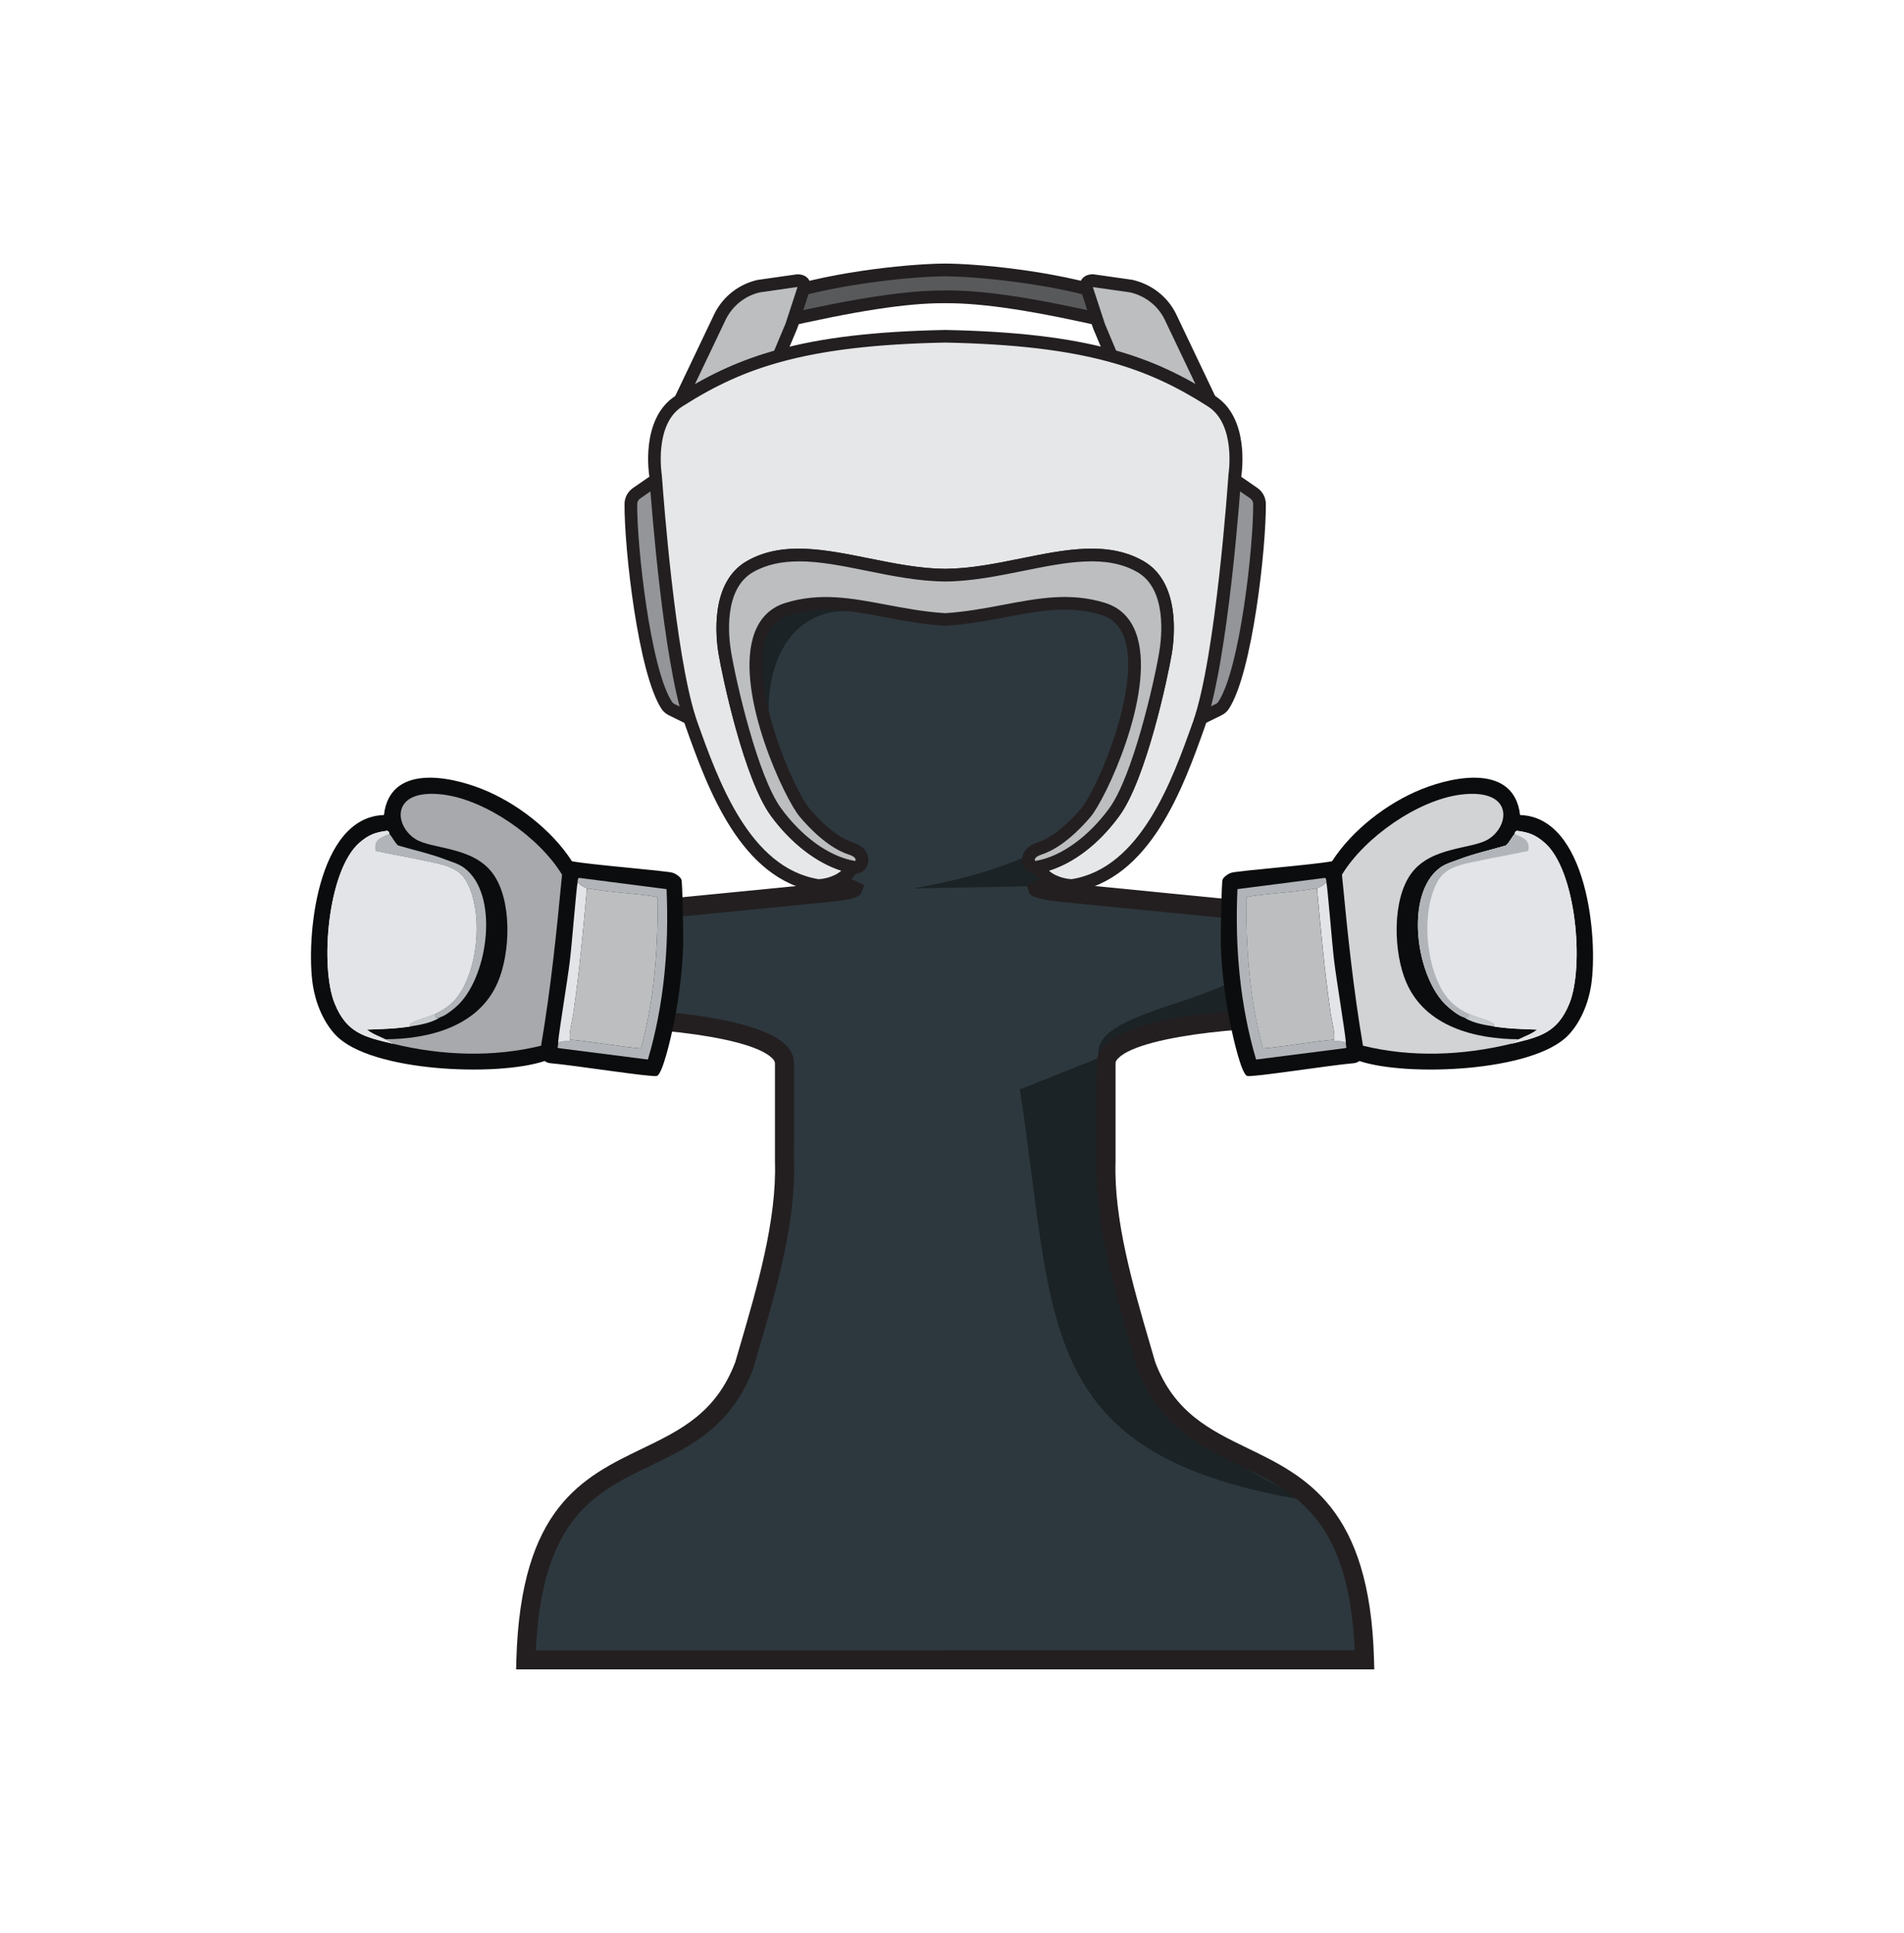 <?xml version="1.0" encoding="UTF-8"?><svg id="b" xmlns="http://www.w3.org/2000/svg" viewBox="0 0 300.48 304.92"><g id="c"><path d="m215.35,261.84c-32.99,0-99.38,0-132.36,0,1.13-38.75,26.42-25.14,34.46-46.48,2.86-9.9,6.66-21.76,6.34-32.11,0,0,0-15.42,0-15.42.31-6.09-25.01-7.8-34.41-7.06-1.42,0-2.57-.59-2.57-1.33v-13.25c0-.63.86-1.17,2.05-1.3,0-.02,45.67-4.45,45.62-4.51-29.01-13.59-20.78-59.72,11.5-62.09,35.64-3.72,49.91,46.7,17.88,62.09-.04.04,45.6,4.5,45.61,4.51,1.2.13,2.05.67,2.05,1.3v13.25c0,.74-1.15,1.33-2.56,1.33-9.43-.73-34.7.96-34.41,7.06,0,0,0,15.45,0,15.45-.33,10.31,3.5,22.23,6.33,32.08,7.96,21.25,33.42,7.83,34.46,46.48Z" style="fill:#2d383e; stroke-width:0px;"/><path d="m160.94,171.85l13.47-5.36c1.01,27.71,6.11,49.81,8.76,54,4.69,7.42,21.26,15.65,24.13,16.38-44.31-6.88-40.62-27.71-46.35-65.02Z" style="fill:#1b2326; stroke-width:0px;"/><path d="m129.47,82.73l7.62,14.01c-14.69-2.96-17.88,12.88-14.63,22.44-12.68-20.76-5.25-27.27,7.01-36.45Z" style="fill:#1b2326; stroke-width:0px;"/><path d="m199.95,150.69c0,1.2-.48,6.22-.48,10.07-17.97,1.13-24.81,2.48-25.57,7.22-4.58-8.75,20.55-9.22,26.05-17.29Z" style="fill:#1b2326; stroke-width:0px;"/><path d="m181.74,110.32c0,11.13-3.8,22.77-12.55,29.37l-25.09.46c20.41-3.53,35.86-11.72,36.58-30.38,1.18,3.41,1.06-3.22,1.06.56Z" style="fill:#1b2326; stroke-width:0px;"/><path d="m216.89,263.34h-1.54c-32.99-.01-99.38-.01-132.36,0h-1.54s.04-1.54.04-1.54c.7-24.03,10.45-28.74,19.88-33.29,5.98-2.89,11.62-5.61,14.66-13.62l.79-2.7c2.7-9.25,5.76-19.72,5.48-28.89,0-.25,0-15.47,0-15.47,0-.17.02-.45-.46-.92-3.96-3.85-23.61-5.33-32.33-4.64h-.12c-2.36,0-4.07-1.19-4.07-2.83v-13.25c0-1.45,1.36-2.57,3.39-2.79v.06c.74-.14,1.94-.26,4-.46l9.75-.95c8.75-.86,20.68-2.02,27.16-2.67-11.08-7.28-16.45-20.36-13.83-34.59,2.93-15.88,14.74-26.86,30.09-27.99,19.31-2.02,31.95,11.13,35.89,25.05,3.58,12.65.71,28.51-13.05,37.52,7.84.78,23.67,2.33,32.44,3.19,5.54.54,7.62.75,8.48.88v-.05c2.03.22,3.39,1.34,3.39,2.79v13.25c0,1.64-1.71,2.83-4.06,2.83h-.12c-8.73-.68-28.39.81-32.33,4.63-.49.47-.47.76-.47.86,0,.27,0,15.52,0,15.52-.29,9.13,2.75,19.58,5.44,28.79.28.96.55,1.9.82,2.82,3.01,7.96,8.66,10.7,14.64,13.6,9.02,4.37,19.25,9.33,19.89,33.31l.04,1.54Zm-67.72-3.01c24.07,0,48.15,0,64.63,0-.95-20.82-9.31-24.87-18.15-29.15-6.26-3.04-12.74-6.17-16.16-15.3l-.04-.11c-.27-.94-.55-1.89-.83-2.87-2.75-9.43-5.86-20.12-5.56-29.68v-12.98c0-1.06,0-1.81.03-2.34h-.03c-.04-.79.17-1.98,1.38-3.15,5.38-5.22,27.13-6.05,34.58-5.48.46,0,.81-.1,1.01-.19v-12.52c-.14-.06-.38-.14-.71-.17h-.02c-.29-.03-3.65-.36-8.44-.83-6.59-.65-15.88-1.56-23.51-2.31-3.82-.38-7.23-.71-9.68-.96q-4.92-.49-5.23-1.43l-.41-1.25,1.19-.57c15.79-7.59,19.24-23.73,15.66-36.37-3.6-12.71-15.13-24.72-32.74-22.88-16.99,1.25-25.38,14.54-27.4,25.55-2.04,11.05,1.03,26.5,16.38,33.69l1.29.6-.53,1.32q-.35.85-4.34,1.26c-1.94.2-4.67.47-7.81.78-6.29.62-14.26,1.4-20.97,2.05-6.64.65-12.43,1.22-13.52,1.33l-.2.02c-.34.04-.57.11-.71.18v12.52c.2.09.55.18,1.02.19,8.08-.62,29.44.48,34.59,5.49,1.2,1.17,1.41,2.36,1.37,3.15v12.94c0,1.1,0,1.85-.03,2.36h.03c.3,9.64-2.83,20.36-5.6,29.82l-.84,2.86c-3.46,9.17-9.93,12.29-16.19,15.31-8.8,4.25-17.13,8.27-18.12,29.13,16.47,0,40.55,0,64.62,0Z" style="fill:#231f20; stroke-width:0px;"/><g id="d"><path d="m107.54,138.76c-.15-.43-.96-.97-1.4-1.09-1.21-.33-13-1.25-15.88-1.81-3.18-4.94-8.74-9.22-14.18-11.39-5.35-2.13-14.56-3.87-15.49,4.1-10.58.32-12.36,19.51-11.21,26.9.44,2.77,1.66,5.79,3.61,7.83,5.52,5.79,25.5,6.58,32.97,4.07.16.16.63.33.81.34,3.67.3,16.09,2.27,16.9,2.02.93-.3,2.28-6.45,2.54-7.65.88-4.21,1.48-8.68,1.6-12.99.04-1.23-.09-9.83-.27-10.33Zm-54.72,19.54c-2.36-5.81-1.12-21.07,3.95-25.4,1.44-1.23,2.44-1.6,4.35-1.85.4.21.31.48.33.51-1.34.56-2.55.96-2.15,2.69,2.36.51,9.1,1.72,10.69,2.22,1.77.54,2.93,1.21,3.78,2.9,2.32,4.61,1.71,12.43-.92,16.87-1.03,1.75-2.25,2.77-4.07,3.64-1.64.79-4.6,1.31-4.05,2.04-2.26.36-4.55.42-6.83.5.86.69,1.91,1.05,2.88,1.52.43.21.88.5,1.31.73-4.53-1.09-7.36-1.65-9.27-6.37Z" style="fill:#0b0c0d; stroke-width:0px;"/><path d="m88.7,137.98c-.86,9.02-1.78,18.04-3.31,26.98-7.64,1.87-15.69,1.55-23.3-.29-.43-.23-.88-.52-1.31-.73,6.94-.02,14.76-2.01,17.76-8.95,2.03-4.66,2.32-13.01-.78-17.21-3.16-4.29-9.62-3.79-12.18-5.41-3.44-2.16-3.94-8.04,4.32-7.03,6.8.84,15.23,6.75,18.8,12.64Z" style="fill:#a7a9ac; stroke-width:0px;"/><path d="m72.85,156.24c-1.03,1.75-2.25,2.77-4.07,3.64-1.64.79-4.6,1.31-4.05,2.04-2.26.36-4.55.42-6.83.5.86.69,1.91,1.05,2.88,1.52.43.21.88.5,1.31.73-4.53-1.09-7.36-1.65-9.27-6.37-2.36-5.81-1.12-21.07,3.95-25.4,1.44-1.23,2.44-1.6,4.35-1.85.4.21.31.48.33.51-1.34.56-2.55.96-2.15,2.69,2.36.51,9.1,1.72,10.69,2.22,1.77.54,2.93,1.21,3.78,2.9,2.32,4.61,1.71,12.43-.92,16.87Z" style="fill:#e3e4e7; stroke-width:0px;"/><path d="m72.5,158.32c-.6.63-2.17,1.92-2.99,2.13-.57.15-.95.19-.73-.57,1.82-.87,3.04-1.89,4.07-3.64,2.63-4.44,3.24-12.26.92-16.87-.85-1.69-2.01-2.36-3.78-2.9-1.59-.5-8.33-1.71-10.69-2.22-.4-1.73.81-2.13,2.15-2.69.53.56.79,1.3,1.38,1.81,2.54.75,5.14,1.31,7.61,2.27.97.37,1.96.62,2.86,1.3,5.43,4.11,3.82,16.61-.8,21.38Z" style="fill:#b1b5b9; stroke-width:0px;"/><path d="m69.51,160.45c-1.36.91-3.19,1.22-4.78,1.47-.55-.73,2.41-1.25,4.05-2.04-.22.76.16.72.73.57Z" style="fill:#c6cbce; stroke-width:0px;"/><path d="m88.08,164.46c.58-.25,1.18-.19,1.79-.22.09,0,.02-.22.03-.22,1.45-.03,8.81,1.22,11.25,1.38,2.15-7.75,2.67-15.75,2.66-23.76-.23-.5-8.14-.86-10.82-1.49-.21-.05-.31.17-.37.16.09-.4-.67-.22-1.46-1.14.02-.09-.07-.42.19-.69q6.92.89,13.84,1.78c.41,9.05-.37,18.17-2.94,26.88l-14.11-1.8-.18-.14c.15-.22.11-.49.13-.73Z" style="fill:#b1b5b9; stroke-width:0px;"/><path d="m91.16,139.17c.79.92,1.56.75,1.46,1.14-.59,6.5-1.19,13.04-2.13,19.5-.2,1.37-.68,2.9-.59,4.21-.01,0,.06.22-.03.22-.61.03-1.21-.03-1.79.22.12-1.69,1.45-9.59,1.85-12.85.34-2.79,1.01-11.41,1.23-12.45Z" style="fill:#e3e4e7; stroke-width:0px;"/><path d="m92.62,140.31c.06.02.16-.2.37-.16,2.68.62,10.59.99,10.82,1.49.01,8.01-.51,16.01-2.66,23.76-2.44-.16-9.8-1.41-11.25-1.38-.1-1.31.39-2.84.59-4.21.94-6.46,1.55-13,2.13-19.5Z" style="fill:#bcbec0; stroke-width:0px;"/></g><g id="e"><path d="m239.89,128.57c-.93-7.97-10.14-6.23-15.49-4.1-5.44,2.17-11,6.45-14.18,11.39-2.88.56-14.67,1.48-15.88,1.81-.44.12-1.25.66-1.4,1.09-.18.5-.31,9.1-.27,10.33.12,4.31.72,8.78,1.61,12.99.25,1.2,1.6,7.35,2.54,7.65.81.25,13.22-1.72,16.89-2.02.18-.01.66-.18.82-.34,7.46,2.51,27.44,1.72,32.97-4.07,1.95-2.04,3.17-5.06,3.6-7.83,1.15-7.39-.62-26.58-11.21-26.9Zm7.78,29.73c-1.92,4.72-4.75,5.28-9.27,6.37.42-.23.87-.52,1.3-.73.97-.47,2.03-.83,2.89-1.52-2.28-.08-4.57-.14-6.83-.5.55-.73-2.42-1.25-4.05-2.04.21.76-.16.72-.74.57-.82-.21-2.38-1.5-2.99-2.13-4.61-4.77-6.22-17.27-.8-21.38.9-.68,1.89-.93,2.86-1.3,2.48-.96,5.07-1.52,7.61-2.27.59-.51.86-1.25,1.38-1.81.02-.03-.06-.3.34-.51,1.9.25,2.91.62,4.35,1.85,5.06,4.33,6.31,19.59,3.95,25.4Z" style="fill:#0b0c0d; stroke-width:0px;"/><path d="m239.7,163.94c-.43.21-.88.5-1.3.73-7.62,1.84-15.66,2.16-23.3.29-1.53-8.94-2.46-17.96-3.32-26.98,3.57-5.89,12-11.8,18.8-12.64,8.26-1.01,7.76,4.87,4.33,7.03-2.57,1.62-9.03,1.12-12.19,5.41-3.09,4.2-2.8,12.55-.78,17.21,3,6.94,10.82,8.93,17.76,8.95Z" style="fill:#d1d3d4; stroke-width:0px;"/><path d="m247.67,158.3c-1.92,4.72-4.75,5.28-9.27,6.37.42-.23.87-.52,1.3-.73.97-.47,2.03-.83,2.89-1.52-2.28-.08-4.57-.14-6.83-.5.55-.73-2.42-1.25-4.05-2.04-1.82-.87-3.04-1.89-4.08-3.64-2.63-4.44-3.24-12.26-.91-16.87.85-1.69,2-2.36,3.77-2.9,1.59-.5,8.33-1.71,10.69-2.22.4-1.73-.81-2.13-2.15-2.69.02-.03-.06-.3.34-.51,1.9.25,2.91.62,4.35,1.85,5.06,4.33,6.31,19.59,3.95,25.4Z" style="fill:#e3e4e7; stroke-width:0px;"/><path d="m226.72,139.37c-2.33,4.61-1.72,12.43.91,16.87,1.04,1.75,2.26,2.77,4.08,3.64.21.76-.16.72-.74.57-.82-.21-2.38-1.5-2.99-2.13-4.61-4.77-6.22-17.27-.8-21.38.9-.68,1.89-.93,2.86-1.3,2.48-.96,5.07-1.52,7.61-2.27.59-.51.86-1.25,1.38-1.81,1.34.56,2.55.96,2.15,2.69-2.36.51-9.1,1.72-10.69,2.22-1.77.54-2.92,1.21-3.77,2.9Z" style="fill:#b1b5b9; stroke-width:0px;"/><path d="m235.76,161.92c-1.6-.25-3.42-.56-4.79-1.47.58.15.95.19.74-.57,1.63.79,4.6,1.31,4.05,2.04Z" style="fill:#c6cbce; stroke-width:0px;"/><path d="m212.4,164.46c-.58-.25-1.18-.19-1.79-.22-.09,0-.02-.22-.03-.22-1.45-.03-8.81,1.22-11.25,1.38-2.15-7.75-2.67-15.75-2.66-23.76.23-.5,8.14-.86,10.82-1.49.21-.05.31.17.37.16-.09-.4.67-.22,1.46-1.14-.02-.09.07-.42-.19-.69q-6.92.89-13.84,1.78c-.41,9.05.37,18.17,2.94,26.88l14.11-1.8.18-.14c-.15-.22-.11-.49-.13-.73Z" style="fill:#b1b5b9; stroke-width:0px;"/><path d="m209.32,139.17c-.79.92-1.56.75-1.46,1.14.59,6.5,1.19,13.04,2.13,19.5.2,1.37.68,2.9.59,4.21.01,0-.06.22.03.22.61.03,1.21-.03,1.79.22-.12-1.69-1.45-9.59-1.85-12.85-.34-2.79-1.01-11.41-1.23-12.45Z" style="fill:#e3e4e7; stroke-width:0px;"/><path d="m207.85,140.31c-.06.02-.16-.2-.37-.16-2.68.62-10.59.99-10.82,1.49-.01,8.01.51,16.01,2.66,23.76,2.44-.16,9.8-1.41,11.25-1.38.1-1.31-.39-2.84-.59-4.21-.94-6.46-1.55-13-2.13-19.5Z" style="fill:#bcbec0; stroke-width:0px;"/></g><g id="f"><path d="m109.31,113.57l-.5-.25-2.86-1.41c-.29-.15-.52-.36-.7-.62-3.6-5.39-5.75-25.13-5.69-31.81,0-.68.35-1.3.92-1.69l3.03-2.08,1.01-.7,4.8,38.56Z" style="fill:#939598; stroke-width:0px;"/><path d="m110.53,115.29l-5.02-2.48c-.45-.23-.81-.55-1.09-.95-3.71-5.56-5.92-25.46-5.86-32.38.01-1,.51-1.93,1.35-2.51l5.39-3.72,5.23,42.03Zm-6.81-38.51l-2.68,1.85c-.3.21-.48.53-.48.88-.06,6.54,2.08,26.09,5.52,31.24.08.12.19.21.32.28l1.69.83-4.36-35.08Z" style="fill:#231f20; stroke-width:0px;"/><path d="m176.08,50.96c-11.84-2.74-20.42-4.19-26.91-4.13-6.35-.05-15.08,1.39-26.91,4.13l.69-4.29c9.42-3.07,21.85-4.09,26.23-4.09s16.81,1.02,26.23,4.09l.69,4.29Z" style="fill:#58595b; stroke-width:0px;"/><path d="m177.3,52.27l-1.45-.33c-12.66-2.93-20.63-4.14-26.68-4.11-5.96-.05-14.2,1.22-26.69,4.11l-1.45.33,1.02-6.36.58-.19c9.6-3.13,22.03-4.14,26.54-4.14s16.93,1.01,26.54,4.14l.58.19,1.02,6.36Zm-53.47-4.83l-.35,2.21c11.85-2.69,19.85-3.86,25.7-3.83,5.98-.05,13.69,1.1,25.68,3.83l-.35-2.21c-9.21-2.88-21.19-3.85-25.34-3.85s-16.12.98-25.34,3.85Z" style="fill:#231f20; stroke-width:0px;"/><path d="m126.95,45.15l-.13.41-1.54,4.7-.32.97c-.04.12-.08.23-.13.34l-1.92,4.58-2.75,6.56-12.99.81.18-.36,6.32-13.27c1.21-2.4,3.45-4.14,6.1-4.75l6.02-.86c.49-.05,1.18.15,1.17.88Z" style="fill:#bcbec0; stroke-width:0px;"/><path d="m105.52,64.62l.93-1.91,6.32-13.26c1.36-2.69,3.83-4.62,6.77-5.29l6.1-.87c.68-.07,1.32.12,1.74.51.38.35.58.84.57,1.38l-.05.29-1.99,6.08c-.05.15-.11.31-.18.46l-4.89,11.67-15.32.95Zm20.34-19.35l-5.95.85c-2.29.53-4.26,2.07-5.34,4.21l-5.76,12.08,10.67-.66,4.43-10.56c.05-.11.08-.19.1-.26l1.85-5.66Z" style="fill:#231f20; stroke-width:0px;"/><path d="m178.17,62.71l12.99.8-6.5-13.63c-1.21-2.4-3.45-4.14-6.1-4.75l-6.02-.86c-.5-.05-1.18.15-1.17.88l1.99,6.08c.04.12.08.23.13.35l4.67,11.13Z" style="fill:#bcbec0; stroke-width:0px;"/><path d="m192.8,64.62l-15.31-.94-4.91-11.71c-.06-.14-.11-.28-.16-.42l-2.04-6.37c0-.54.19-1.03.56-1.38.42-.39,1.05-.58,1.7-.52l6.06.86c3.03.7,5.5,2.62,6.85,5.28l7.24,15.19Zm-13.94-2.86l10.67.66-5.77-12.1c-1.07-2.12-3.05-3.66-5.42-4.2l-5.87-.83,1.85,5.65c.03.09.06.18.1.27l4.43,10.56Z" style="fill:#231f20; stroke-width:0px;"/><path d="m189.02,113.57l3.36-1.66c.29-.14.53-.35.7-.62,3.6-5.39,5.75-25.12,5.69-31.8,0-.68-.35-1.3-.91-1.69l-4.04-2.78-4.8,38.55Z" style="fill:#939598; stroke-width:0px;"/><path d="m187.8,115.28l5.24-42.03,5.39,3.72c.83.57,1.33,1.51,1.34,2.51.06,6.91-2.14,26.8-5.86,32.37-.27.41-.65.74-1.09.96l-5.03,2.48Zm6.81-38.51l-4.37,35.08,1.7-.84c.12-.06.23-.15.31-.28,3.45-5.16,5.58-24.7,5.52-31.24,0-.34-.18-.67-.48-.88l-2.68-1.85Z" style="fill:#231f20; stroke-width:0px;"/><path d="m194.88,75.09s-1.93,28.67-5.65,39.11c-3.55,9.97-8.57,23.73-20.04,25.49,0,0-3.72,0-5.42-2.93,3.49-.63,8.14-3.25,12.09-8.67,4.12-5.63,7.48-21.58,8.07-25.09.59-3.51.97-10.8-3.96-13.63-8.3-4.76-19.67,1.27-30.81,1.35-11.13-.08-22.51-6.11-30.81-1.35-4.93,2.83-4.55,10.12-3.96,13.63s3.96,19.46,8.07,25.09c3.96,5.42,8.61,8.03,12.09,8.67-1.7,2.93-5.41,2.93-5.41,2.93-11.47-1.76-16.5-15.52-20.05-25.49-.1-.28-.2-.57-.3-.88-3.21-10.08-5.01-33.49-5.31-37.61-.03-.41-.04-.62-.04-.62,0,0-1.44-8.53,3.67-11.8.07-.04.14-.09.21-.13,4.75-3.02,9.56-5.35,15.56-7,6.72-1.86,14.93-2.88,26.26-3.11,21.61.43,31.9,3.76,42.03,10.24,5.11,3.27,3.67,11.8,3.67,11.8Z" style="fill:#e6e7e8; stroke-width:0px;"/><path d="m169.26,140.69h-.08c-.18,0-4.32-.04-6.28-3.43l-.71-1.23,1.4-.25c3.92-.71,8.2-3.8,11.47-8.27,3.71-5.07,7.08-19.85,7.89-24.67.38-2.27,1.26-9.88-3.47-12.59-4.93-2.82-11.23-1.55-17.91-.2-4.03.81-8.21,1.66-12.39,1.69-4.2-.03-8.37-.87-12.4-1.69-6.68-1.35-12.99-2.62-17.92.2-4.73,2.71-3.86,10.32-3.47,12.59.81,4.81,4.18,19.58,7.89,24.67,3.26,4.47,7.55,7.56,11.47,8.27l1.4.25-.71,1.23c-1.96,3.39-6.1,3.43-6.27,3.43h-.15c-12.2-1.88-17.4-16.49-20.84-26.15-.11-.3-.21-.61-.31-.92-3.24-10.17-5.02-33.3-5.35-37.84l-.04-.63c-.05-.28-1.47-9.13,4.13-12.71.11-.07.19-.12.25-.15,5.3-3.37,10.17-5.56,15.8-7.1,6.95-1.92,15.37-2.92,26.5-3.14,22.73.45,32.83,4.15,42.59,10.4,5.45,3.48,4.26,11.94,4.13,12.76-.12,1.72-2.02,28.99-5.7,39.34-3.44,9.67-8.65,24.27-20.83,26.14h-.08Zm-20.12-86.65c-10.92.22-19.18,1.19-25.97,3.07-5.44,1.49-10.16,3.62-15.29,6.88l-.24.15c-4.46,2.85-3.21,10.7-3.2,10.78l.06.72c.2,2.76,2.02,27.21,5.26,37.38.09.29.19.58.28.84,3.28,9.2,8.22,23.08,19.17,24.83.36-.02,2.2-.16,3.57-1.34-3.94-1.24-8-4.37-11.13-8.66-4.23-5.79-7.63-21.85-8.25-25.51-.44-2.59-1.4-11.3,4.45-14.66,5.58-3.2,12.25-1.85,19.31-.43,3.94.79,8.01,1.62,12,1.65,3.98-.03,8.05-.85,12-1.65,7.06-1.43,13.72-2.77,19.3.43,5.85,3.36,4.89,12.07,4.45,14.66-.62,3.67-4.03,19.73-8.25,25.51-4.13,5.66-8.48,7.83-11.13,8.66,1.37,1.18,3.21,1.32,3.58,1.34,10.94-1.75,15.89-15.63,19.16-24.82,3.63-10.2,5.57-38.56,5.59-38.85v-.1c.02-.08,1.27-7.93-3.22-10.8-9.47-6.05-19.29-9.64-41.51-10.08Z" style="fill:#231f20; stroke-width:0px;"/><path d="m183.94,103.01c-.59,3.51-3.96,19.46-8.07,25.09-3.96,5.42-8.6,8.03-12.09,8.67-.14.02-.28.04-.41.07-.99.14-2.01-2.1.66-2.96,1.62-.52,4.13-1.92,7.31-5.64,3.18-3.72,13.92-28.71,2.76-32.18-8.07-2.51-15.1,1.02-24.92,1.67-9.81-.65-16.85-4.18-24.92-1.67-11.16,3.47-.41,28.46,2.77,32.18,3.17,3.72,5.69,5.12,7.31,5.64,2.67.86,1.65,3.09.66,2.96-.13-.02-.27-.04-.41-.07-3.48-.63-8.14-3.25-12.09-8.67-4.11-5.63-7.48-21.58-8.07-25.09-.59-3.51-.97-10.8,3.96-13.63,8.3-4.76,19.68,1.27,30.81,1.35,11.14-.08,22.51-6.11,30.81-1.35,4.93,2.83,4.55,10.12,3.96,13.63Z" style="fill:#bcbec0; stroke-width:0px;"/><path d="m135.06,137.83c-.07,0-.15,0-.22-.02l-.43-.07c-4.44-.8-9.19-4.19-12.75-9.06-4.23-5.79-7.64-21.85-8.25-25.51-.44-2.59-1.4-11.3,4.45-14.66,5.58-3.2,12.25-1.85,19.31-.43,3.94.79,8.01,1.62,12,1.65,3.98-.03,8.05-.85,12-1.65,7.06-1.43,13.72-2.77,19.3.43,5.85,3.36,4.89,12.07,4.45,14.66-.62,3.67-4.03,19.73-8.25,25.51-5.13,7.03-10.61,8.68-12.72,9.06l-.43.07c-.97.13-1.9-.59-2.15-1.66-.24-1.07.22-2.56,2.34-3.24,1.44-.46,3.8-1.76,6.86-5.33,2.57-3,9.27-18.62,7.02-26.45-.63-2.18-1.87-3.53-3.79-4.12-4.97-1.55-9.57-.68-14.89.32-3.01.57-6.13,1.16-9.66,1.39h-.07s-.07,0-.07,0c-3.53-.23-6.64-.82-9.65-1.39-5.32-1.01-9.92-1.87-14.9-.32-1.92.6-3.16,1.95-3.79,4.12-2.26,7.83,4.46,23.45,7.02,26.45,3.05,3.58,5.41,4.87,6.85,5.33,2.12.68,2.58,2.17,2.34,3.23-.22.98-1.04,1.68-1.9,1.68Zm-9-49.27c-2.61,0-5.04.45-7.21,1.69-4.73,2.71-3.86,10.32-3.47,12.59.81,4.81,4.18,19.58,7.89,24.67,3.26,4.47,7.55,7.56,11.47,8.27l.23.04c.03-.05.06-.15.05-.25-.05-.28-.42-.56-1.01-.74-1.69-.54-4.4-2.01-7.76-5.94-2.41-2.82-10.07-19.14-7.42-28.3.82-2.83,2.54-4.68,5.12-5.48,5.46-1.7,10.51-.74,15.87.27,2.93.55,5.97,1.13,9.35,1.35,3.39-.23,6.42-.8,9.36-1.36,5.35-1.01,10.41-1.96,15.86-.27,2.58.8,4.3,2.65,5.12,5.48,2.64,9.16-5.01,25.48-7.42,28.3-3.36,3.93-6.08,5.4-7.77,5.94-.58.19-.95.46-1,.74-.02.11.01.19.04.25l.26-.04c3.89-.7,8.18-3.8,11.44-8.27,3.71-5.07,7.09-19.85,7.89-24.67.38-2.27,1.26-9.88-3.47-12.59-4.93-2.82-11.24-1.55-17.91-.2-4.03.81-8.21,1.66-12.39,1.69-4.2-.03-8.37-.87-12.4-1.69-3.75-.76-7.38-1.49-10.71-1.49Z" style="fill:#231f20; stroke-width:0px;"/></g></g></svg>